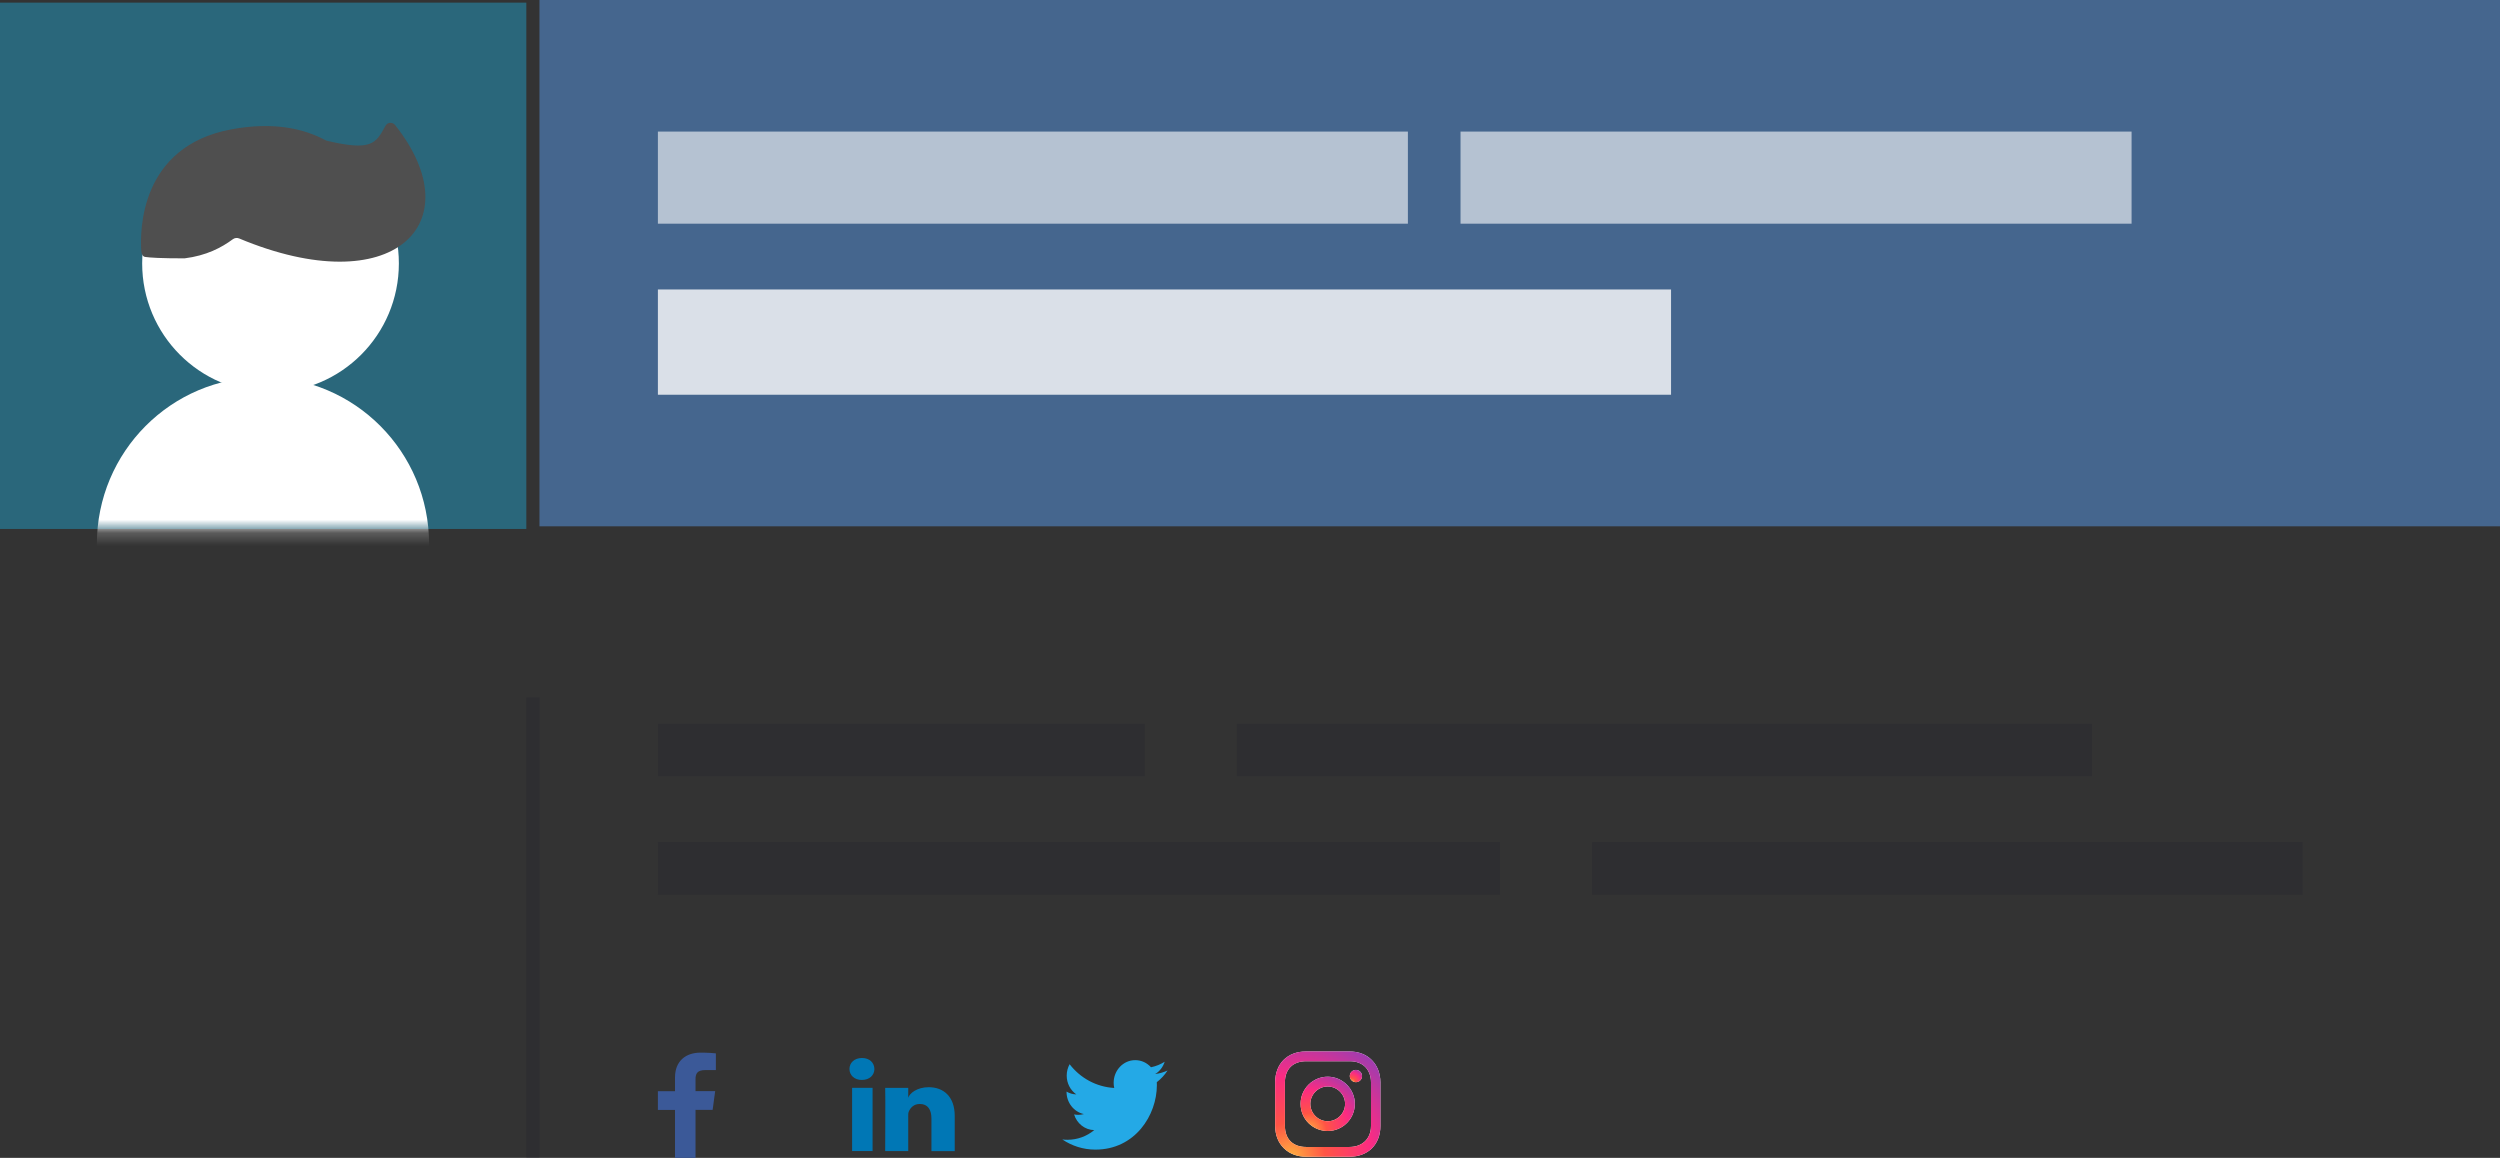 <svg width="190" height="88" viewBox="0 0 190 88" fill="none" xmlns="http://www.w3.org/2000/svg">
<rect x="0" y="0" width="190" height="88" fill="#333333" stroke="none"/>
<path d="M190 40L190 0L41 -6.513e-06L41 40L190 40Z" fill="#45668E"/>
<path opacity="0.4" d="M40 0.2H0V40.2H40V0.2Z" fill="#1CB4E7"/>
<mask id="mask0" mask-type="alpha" maskUnits="userSpaceOnUse" x="0" y="0" width="40" height="41">
<path d="M40 0.2H0V40.2H40V0.2Z" fill="#F0F4F6"/>
</mask>
<g mask="url(#mask0)">
<path d="M7.362 41.346C7.362 34.343 13.014 28.666 19.986 28.666C26.958 28.666 32.61 34.343 32.61 41.346V42.499H7.362V41.346Z" fill="white"/>
<path d="M20.559 29.818C25.947 29.818 30.314 25.432 30.314 20.02C30.314 14.609 25.947 10.222 20.559 10.222C15.172 10.222 10.805 14.609 10.805 20.02C10.805 25.432 15.172 29.818 20.559 29.818Z" fill="white"/>
<path fill-rule="evenodd" clip-rule="evenodd" d="M18.176 18.122C18.019 18.057 17.835 18.079 17.698 18.18C16.834 18.819 15.691 19.426 14.028 19.635C12.215 19.635 11.394 19.582 11.028 19.527C10.829 19.497 10.748 19.274 10.735 19.072C10.633 17.526 10.639 11.132 17.561 9.835C20.674 9.251 23.005 9.727 24.738 10.656C24.774 10.675 24.814 10.69 24.854 10.7C28.225 11.498 28.557 10.899 29.258 9.631C29.271 9.607 29.284 9.584 29.297 9.56C29.45 9.283 29.83 9.256 30.027 9.503C35.963 16.982 29.857 23.006 18.176 18.122Z" fill="#4F4F4F"/>
</g>
<path d="M127 22H50V30H127V22Z" fill="white" fill-opacity="0.8"/>
<path opacity="0.6" d="M50 10H107V17H50V10Z" fill="white"/>
<path opacity="0.6" d="M111 10H162V17H111V10Z" fill="white"/>
<path opacity="0.2" d="M87 55H50V59H87V55Z" fill="#191C2B"/>
<path opacity="0.2" d="M159 55H94V59H159V55Z" fill="#191C2B"/>
<path opacity="0.2" d="M175 64H121V68H175V64Z" fill="#191C2B"/>
<path opacity="0.2" d="M114 64H50V68H114V64Z" fill="#191C2B"/>
<rect opacity="0.2" width="1" height="35" transform="matrix(-1 0 0 1 41 53)" fill="#191C2B"/>
<path d="M88.515 80.693C88.2 80.893 87.847 81.035 87.475 81.112C87.178 80.777 86.749 80.571 86.277 80.571C85.369 80.571 84.638 81.344 84.638 82.291C84.638 82.427 84.65 82.556 84.682 82.685C83.308 82.607 82.097 81.924 81.29 80.88C81.151 81.138 81.07 81.428 81.07 81.744C81.07 82.343 81.359 82.865 81.801 83.174C81.53 83.168 81.278 83.091 81.057 82.962V82.981C81.057 83.813 81.624 84.509 82.374 84.67C82.236 84.709 82.091 84.728 81.939 84.728C81.832 84.728 81.731 84.715 81.63 84.696C81.839 85.379 82.444 85.875 83.162 85.888C82.601 86.352 81.895 86.623 81.126 86.623C80.994 86.623 80.861 86.616 80.735 86.597C81.46 87.087 82.324 87.371 83.251 87.371C86.27 87.371 87.922 84.747 87.922 82.472C87.922 82.395 87.922 82.324 87.916 82.246C88.237 82.001 88.515 81.698 88.735 81.357C88.439 81.492 88.124 81.589 87.79 81.628C88.13 81.428 88.389 81.093 88.515 80.693Z" fill="#24A9E6"/>
<path d="M100.905 81.83C99.78 81.83 98.843 82.748 98.843 83.893C98.843 85.038 99.761 85.956 100.905 85.956C102.05 85.956 102.968 85.019 102.968 83.893C102.968 82.767 102.037 81.83 100.905 81.83ZM100.905 85.214C100.182 85.214 99.585 84.616 99.585 83.893C99.585 83.17 100.182 82.572 100.905 82.572C101.629 82.572 102.226 83.17 102.226 83.893C102.226 84.616 101.635 85.214 100.905 85.214Z" fill="white"/>
<path d="M100.905 81.83C99.78 81.83 98.843 82.748 98.843 83.893C98.843 85.038 99.761 85.956 100.905 85.956C102.05 85.956 102.968 85.019 102.968 83.893C102.968 82.767 102.037 81.83 100.905 81.83ZM100.905 85.214C100.182 85.214 99.585 84.616 99.585 83.893C99.585 83.17 100.182 82.572 100.905 82.572C101.629 82.572 102.226 83.17 102.226 83.893C102.226 84.616 101.635 85.214 100.905 85.214Z" fill="url(#paint0_radial)"/>
<path d="M104.264 80.572C103.842 80.138 103.245 79.912 102.566 79.912H99.245C97.842 79.912 96.912 80.849 96.912 82.251V85.56C96.912 86.251 97.138 86.849 97.591 87.283C98.025 87.704 98.61 87.912 99.27 87.912H102.559C103.251 87.912 103.836 87.686 104.251 87.283C104.685 86.862 104.912 86.264 104.912 85.572V82.251C104.905 81.572 104.679 80.994 104.264 80.572ZM104.195 85.572C104.195 86.069 104.019 86.478 103.729 86.748C103.44 87.019 103.037 87.17 102.553 87.17H99.264C98.779 87.17 98.377 87.025 98.088 86.748C97.798 86.459 97.654 86.056 97.654 85.553V82.251C97.654 81.767 97.798 81.365 98.088 81.075C98.365 80.799 98.779 80.654 99.264 80.654H102.585C103.069 80.654 103.471 80.799 103.761 81.088C104.037 81.377 104.195 81.78 104.195 82.251V85.572Z" fill="white"/>
<path d="M104.264 80.572C103.842 80.138 103.245 79.912 102.566 79.912H99.245C97.842 79.912 96.912 80.849 96.912 82.251V85.56C96.912 86.251 97.138 86.849 97.591 87.283C98.025 87.704 98.61 87.912 99.27 87.912H102.559C103.251 87.912 103.836 87.686 104.251 87.283C104.685 86.862 104.912 86.264 104.912 85.572V82.251C104.905 81.572 104.679 80.994 104.264 80.572ZM104.195 85.572C104.195 86.069 104.019 86.478 103.729 86.748C103.44 87.019 103.037 87.17 102.553 87.17H99.264C98.779 87.17 98.377 87.025 98.088 86.748C97.798 86.459 97.654 86.056 97.654 85.553V82.251C97.654 81.767 97.798 81.365 98.088 81.075C98.365 80.799 98.779 80.654 99.264 80.654H102.585C103.069 80.654 103.471 80.799 103.761 81.088C104.037 81.377 104.195 81.78 104.195 82.251V85.572Z" fill="url(#paint1_radial)"/>
<path d="M103.05 82.245C103.307 82.245 103.515 82.037 103.515 81.78C103.515 81.523 103.307 81.314 103.05 81.314C102.793 81.314 102.584 81.523 102.584 81.78C102.584 82.037 102.793 82.245 103.05 82.245Z" fill="white"/>
<path d="M103.05 82.245C103.307 82.245 103.515 82.037 103.515 81.78C103.515 81.523 103.307 81.314 103.05 81.314C102.793 81.314 102.584 81.523 102.584 81.78C102.584 82.037 102.793 82.245 103.05 82.245Z" fill="url(#paint2_radial)"/>
<path d="M52.86 88V84.35H54.16L54.353 82.925H52.86V82.019C52.86 81.606 52.979 81.325 53.61 81.325H54.406V80.056C54.273 80.037 53.796 80 53.245 80C52.09 80 51.301 80.662 51.301 81.881V82.931H50V84.356H51.301V88H52.86Z" fill="#3B5998"/>
<path d="M66.316 82.675H64.76V87.48H66.316V82.675Z" fill="#0077B5"/>
<path d="M70.581 82.627C69.686 82.627 69.126 83.098 69.025 83.429V82.676H67.274C67.299 83.074 67.274 87.48 67.274 87.48H69.025V84.882C69.025 84.734 69.019 84.594 69.063 84.489C69.182 84.201 69.441 83.901 69.907 83.901C70.518 83.901 70.789 84.342 70.789 84.998V87.486H72.559V84.808C72.559 83.319 71.689 82.627 70.581 82.627Z" fill="#0077B5"/>
<path d="M65.51 80.408C64.936 80.408 64.559 80.77 64.559 81.242C64.559 81.707 64.924 82.075 65.491 82.075H65.504C66.089 82.075 66.455 81.707 66.455 81.242C66.442 80.764 66.089 80.408 65.51 80.408Z" fill="#0077B5"/>
<defs>
<radialGradient id="paint0_radial" cx="0" cy="0" r="1" gradientUnits="userSpaceOnUse" gradientTransform="translate(99.458 85.964) scale(5.262)">
<stop stop-color="#FFB140"/>
<stop offset="0.256" stop-color="#FF5445"/>
<stop offset="0.599" stop-color="#FC2B82"/>
<stop offset="1" stop-color="#8E40B7"/>
</radialGradient>
<radialGradient id="paint1_radial" cx="0" cy="0" r="1" gradientUnits="userSpaceOnUse" gradientTransform="translate(98.105 87.928) scale(10.204)">
<stop stop-color="#FFB140"/>
<stop offset="0.256" stop-color="#FF5445"/>
<stop offset="0.599" stop-color="#FC2B82"/>
<stop offset="1" stop-color="#8E40B7"/>
</radialGradient>
<radialGradient id="paint2_radial" cx="0" cy="0" r="1" gradientUnits="userSpaceOnUse" gradientTransform="translate(102.723 82.247) scale(1.187)">
<stop stop-color="#FFB140"/>
<stop offset="0.256" stop-color="#FF5445"/>
<stop offset="0.599" stop-color="#FC2B82"/>
<stop offset="1" stop-color="#8E40B7"/>
</radialGradient>
</defs>
</svg>
